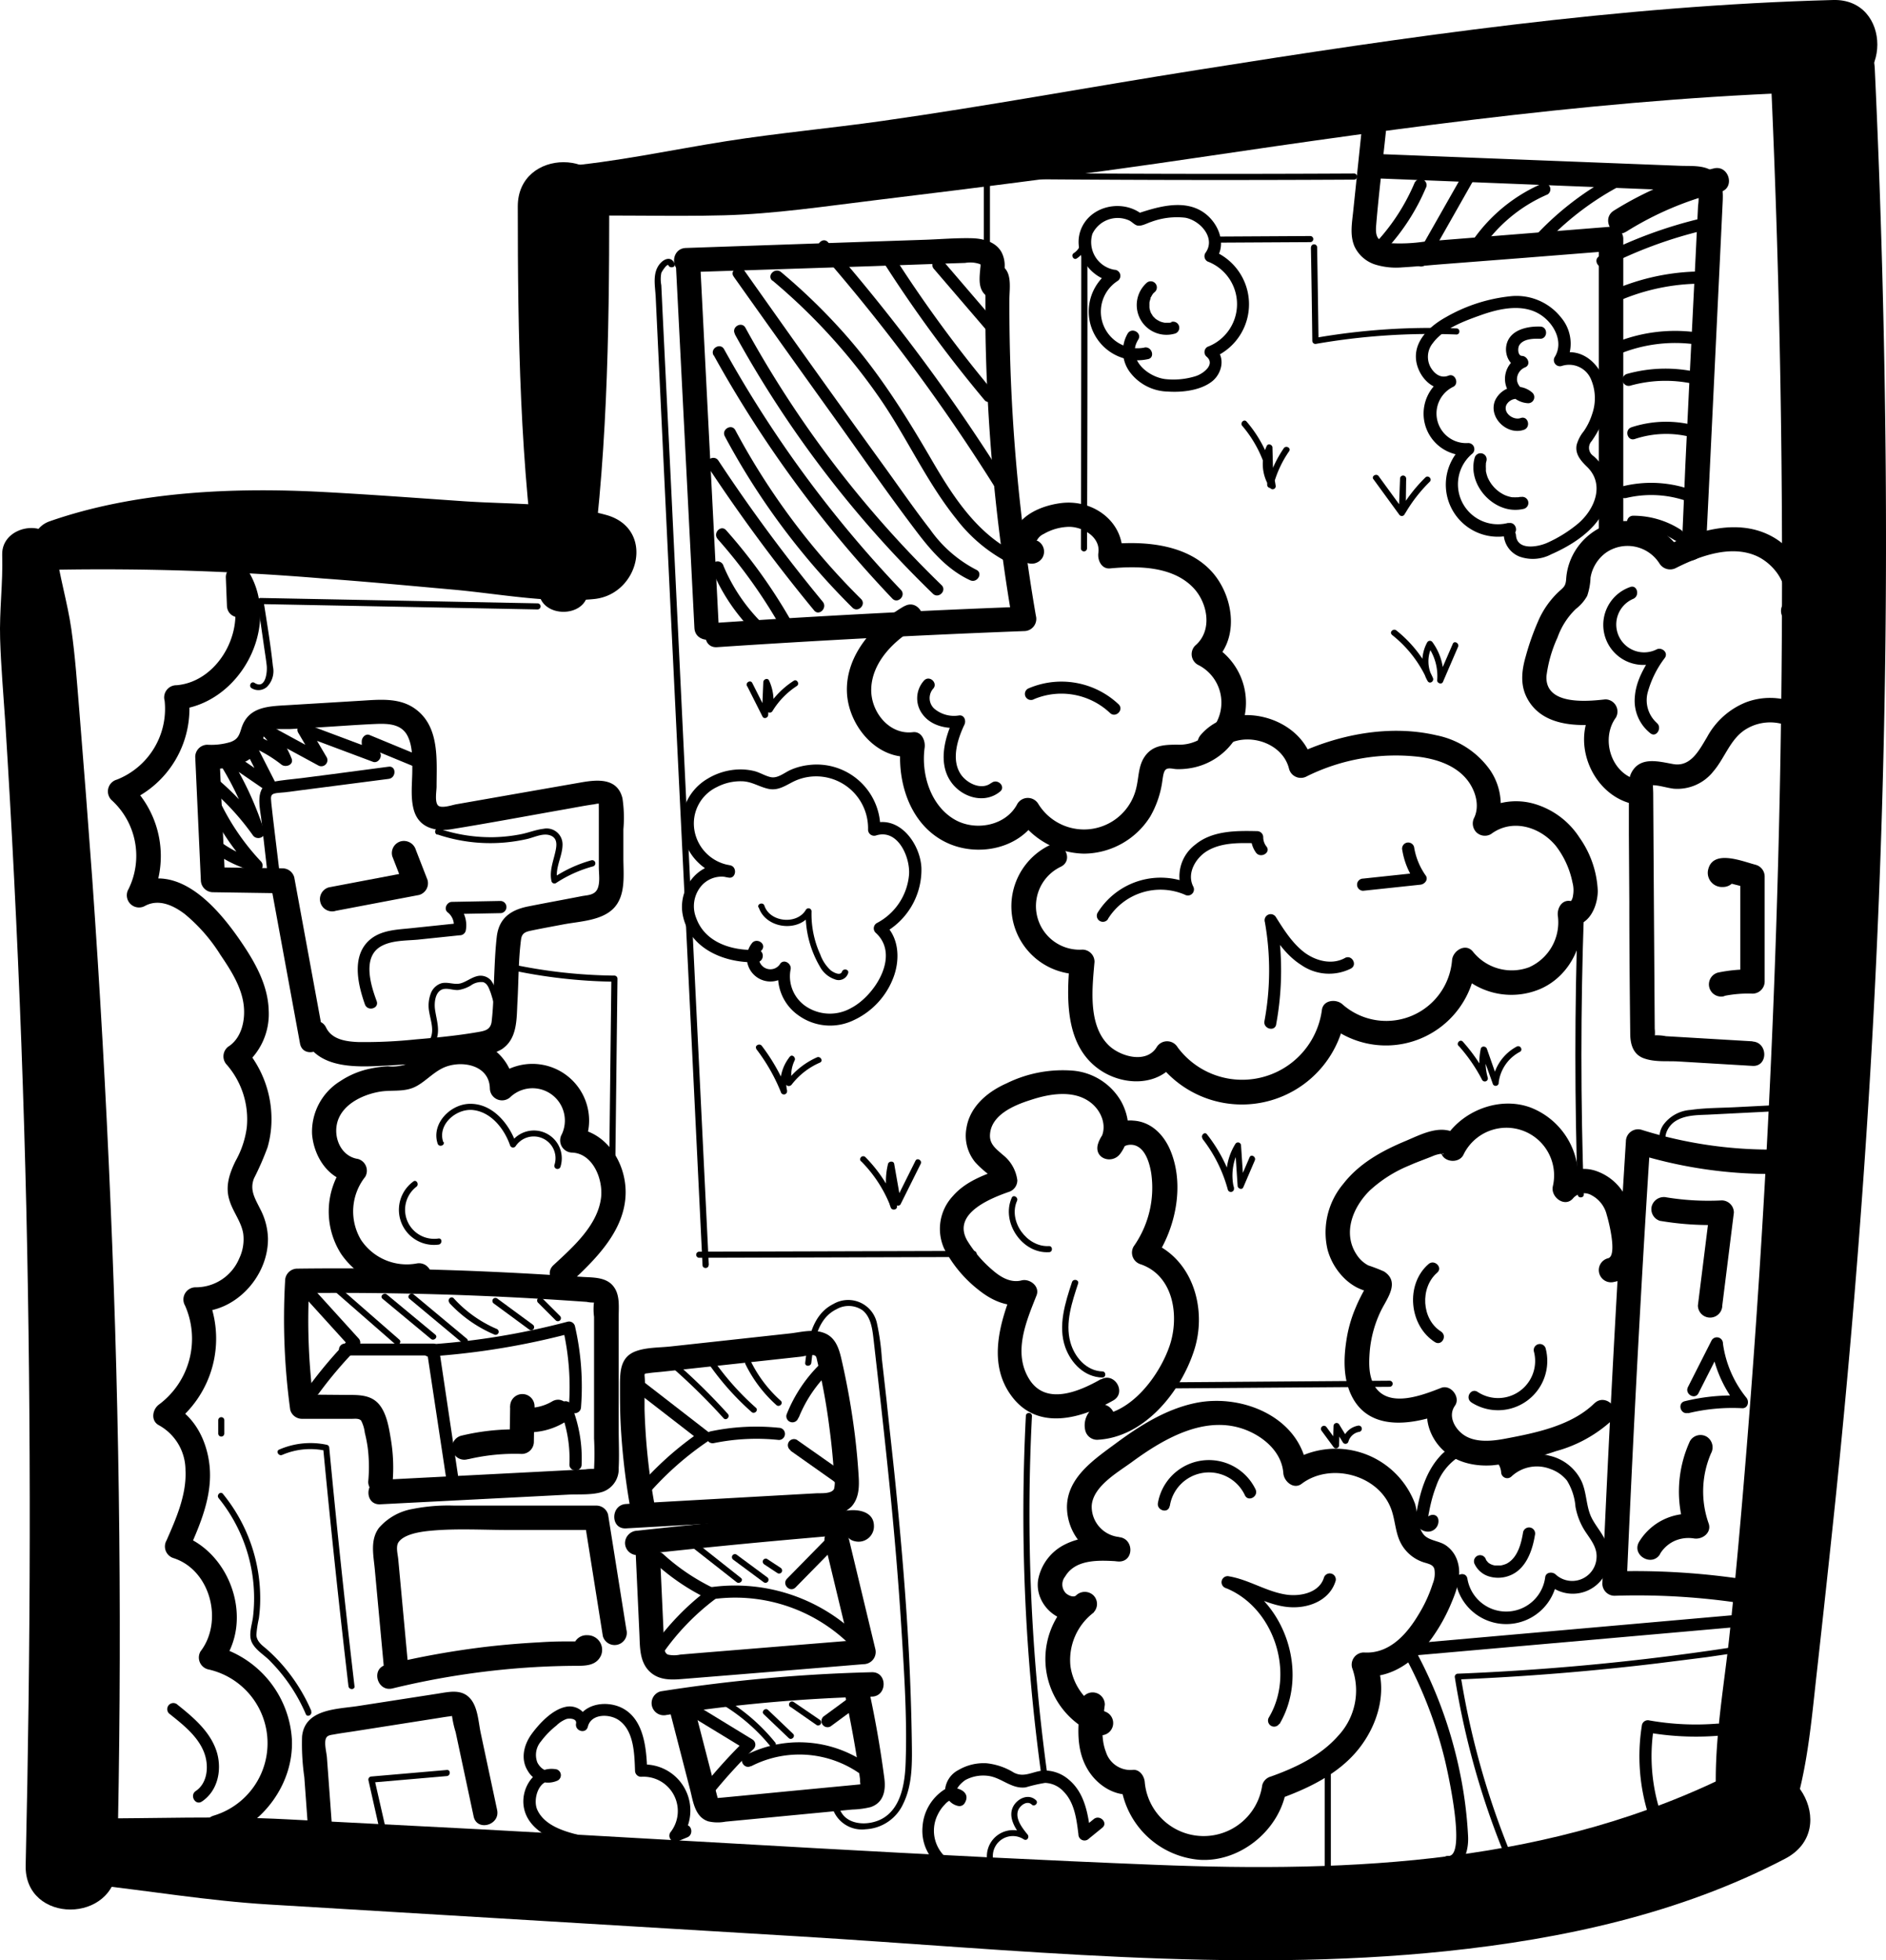 <svg xmlns="http://www.w3.org/2000/svg" viewBox="0 0 309.32 321.49"><g id="Layer_2" data-name="Layer 2"><g id="Layer_7_128" data-name="Layer 7,128"><path d="M9.2,93.44a436.7,436.7,0,0,1,43.85,1.44c7.06.51,14.1,1.18,21.15,1.81C81.69,97.35,90,99,97.46,98.24s10.05-11.63,1.87-13.81c-7.32-2-15.66-1.71-23.19-2.22-7.7-.53-15.39-1.11-23.09-1.52-14.8-.79-30.83-.11-44.92,4.81C4,86.94,4.41,93.57,9.2,93.44Z"/><path d="M96.43,97.34C99.59,76.4,99.92,55,99.92,33.85c0-9.66-15-9.67-15,0,0,21.13.33,42.55,3.49,63.49.6,4,7.42,4,8,0Z"/><path d="M91.82,35.43c9-.24,17.93.12,26.92-.12,8.31-.22,16.66-1.49,24.91-2.49,17.53-2.13,35.08-4.35,52.55-6.94,34.66-5.12,69.39-10,104.46-10.88,9.63-.25,9.67-15.25,0-15-35.08.92-69.84,6-104.45,11.5-17.15,2.71-34.2,5.88-51.4,8.32-8.58,1.22-17.24,2-25.79,3.35-9,1.42-18.11,3.43-27.2,4.17-5.11.42-5.27,8.23,0,8.09Z"/><path d="M.36,91c.14,4.62-.48,9.15-.34,13.77s.55,9.19.85,13.78q.81,12.8,1.45,25.6,1.37,27.09,2,54.22c.81,35.83.71,71.72-.11,107.56-.22,9.65,14.78,9.65,15,0q1.25-54.31-1.08-108.55-1.12-26.62-3-53.23-1-13.8-2.12-27.57c-.37-4.47-.68-9-1.31-13.39s-2-8.85-2.6-13.37C8.4,84.79.2,86,.36,91Z"/><path d="M14.47,309c9.92,1.08,19.62,2.74,29.59,3.34l28.6,1.72,58.18,3.5C166,319.68,202,323.67,237.18,320c19.14-2,38.45-6.19,55.6-15.17,9.38-4.91,1.11-18.92-8.28-14.17-29.74,15-62.4,16.47-95.13,15.17C152.43,304.37,115.5,302,78.57,300L47,298.37c-10.91-.58-21.64-.11-32.55-.14-7.09,0-6.74,10,0,10.78Z"/><path d="M292.31,301.92c3.86-8.32,4.62-18.3,5.63-27.33q1.59-14.23,3.08-28.49,2.89-28,4.82-56.12,3.9-56.7,3.43-113.52Q309,43.86,307.48,11.3c-.51-11-17.62-11-17.11,0a1785.9,1785.9,0,0,1-3.89,226c-.85,10.49-1.76,21-2.89,31.45-1.12,10.3-3.35,21.6-1.45,31.89.84,4.54,8.2,5.58,10.17,1.33Z"/><path d="M117.89,103l-3-58.83c-.13-2.57-4.13-2.58-4,0l3,58.83c.13,2.56,4.13,2.57,4,0Z"/><path d="M117.58,106.14q25.17-1.68,50.38-2.64a2,2,0,0,0,1.93-2.53,299.34,299.34,0,0,1-4.34-51.85c0-1.89.58-4.82-1.62-5.71a2.23,2.23,0,0,0-2.75,1,2.45,2.45,0,0,0,.35,2.82,2,2,0,0,0,1.95.51l.13,0c2.52-.49,1.45-4.35-1.07-3.86l-.12,0,1.94.52-.07-.09.59,1.41,0,.23-.52.88.1-.11-1.41.58h.15l-1-.28.21.14-.71-.72c-.11-.37-.13-.28-.08.28,0,.33,0,.65,0,1,0,.57,0,1.15,0,1.72,0,1.23,0,2.46,0,3.69,0,2.3.07,4.59.14,6.89q.24,7,.79,14c.74,9.42,1.94,18.79,3.54,28.1L168,99.5q-25.2.94-50.38,2.64c-2.56.18-2.58,4.18,0,4Z"/><path d="M112.51,44.65l30.6-1c5.06-.18,10.12-.37,15.18-.53a4.82,4.82,0,0,1,2.47.21c.14.09.09.06,0-.07.13.22,0,.7,0,.94-.17,1.79-.34,3.67,1.53,4.65,2.28,1.19,4.3-2.26,2-3.46.41.22.23.95.3,0,0-.41.11-.81.15-1.22a4.83,4.83,0,0,0-.45-2.75c-.94-1.78-3.06-2.3-4.91-2.35-2.52-.06-5.07.16-7.59.25l-7.72.26-31.59,1.09c-2.57.09-2.58,4.09,0,4Z"/><path d="M53.06,170l-4.8-26.12a2,2,0,0,0-1.93-1.47l-11.42-.17,2,2L36,124.09l-2,2a12.59,12.59,0,0,0,6.46-1.29,5.86,5.86,0,0,0,2.27-2.36c.4-.76.42-2.19,1.22-2.55,1-.48,2.76-.26,3.86-.33l4.68-.28c3.06-.18,6.12-.42,9.19-.55,2-.08,4.19,0,5.18,2,.82,1.66.77,3.7.76,5.51,0,2.13-.33,4.49.24,6.57.81,2.92,3.45,3.6,6.14,3.19,6.19-1,12.36-2.16,18.54-3.25,1.55-.27,3.1-.58,4.66-.81.3,0,.86-.24,1.14-.08-.34-.19-.12-.2-.13,0s0,.73,0,1.09c0,3.08,0,6.17,0,9.25,0,1.08.25,2.58-.23,3.6s-1.63,1-2.51,1.16c-3,.59-5.91,1.11-8.86,1.7s-4.8,2-5.14,5-.37,6.1-.55,9.13a43.58,43.58,0,0,1-.3,4.86c-.23,1.31-1.21,1.44-2.39,1.64-3.31.57-6.68.89-10,1.17a81,81,0,0,1-9.46.44c-2-.08-4.34-.4-5.29-2.38-1.12-2.31-4.57-.29-3.46,2,2.39,5,9,4.46,13.57,4.23,3.34-.18,6.68-.46,10-.85,1.64-.19,3.27-.41,4.91-.65a9.06,9.06,0,0,0,3.76-1.15c2.66-1.73,2.45-5.06,2.61-7.86.19-3.37.15-6.85.59-10.19.16-1.21,1-1.28,2.06-1.51,1.61-.33,3.23-.62,4.85-.93,2.66-.51,6.35-.59,8.33-2.71s1.54-5.5,1.54-8.17V136a21.48,21.48,0,0,0-.15-5.07c-.83-3.43-4.19-3.07-6.9-2.59l-10.07,1.76-10.32,1.81c-.62.11-2.49.77-3,.14s-.21-2.32-.2-3c0-4.37.54-9.81-3.43-12.74-2.68-2-6.12-1.55-9.25-1.37l-11.58.7c-3.27.2-6.64.18-7.77,3.87-.35,1.14-.61,1.77-1.78,2.19a10.93,10.93,0,0,1-3.77.44,2,2,0,0,0-2,2l.92,20.19a2,2,0,0,0,2,2l11.42.17L44.4,145l4.8,26.12c.46,2.53,4.32,1.46,3.86-1.06Z"/><path d="M107.5,247.56A103.59,103.59,0,0,1,106,236.47c-.14-1.79-.24-3.58-.29-5.37,0-.82,0-1.63,0-2.45a16.92,16.92,0,0,0,0-3.1c0-.22.19-.45-.13-.17a1.5,1.5,0,0,1,.63-.15c.82-.14,1.66-.18,2.49-.27l6-.65,11.42-1.24,5.21-.57c.53-.05,1.81-.43,2.31-.19.28.13.3.53.4.93a99.43,99.43,0,0,1,2,11c.24,1.77.43,3.55.58,5.33.07.81.13,1.62.18,2.44a5.07,5.07,0,0,1,0,2.16c-.41.88-2.2.69-3,.74l-5.93.33-25.2,1.42c-2.56.15-2.58,4.15,0,4l25.94-1.46c2.17-.12,4.35-.2,6.52-.37a6.43,6.43,0,0,0,4.53-1.76c1.25-1.4,1.28-3.29,1.16-5.06-.13-2.19-.34-4.38-.6-6.56A123.37,123.37,0,0,0,138,222.89c-.41-1.79-1-3.6-2.87-4.29s-3.82-.1-5.6.09l-12.9,1.41-6.7.73c-1.88.2-4.08.13-5.84.85-2.27.95-2.39,3.12-2.41,5.26,0,2.36,0,4.73.14,7.09a111.81,111.81,0,0,0,1.8,14.59c.47,2.53,4.33,1.46,3.85-1.06Z"/><path d="M104.19,253.22l.68,14.8c.09,2,0,4.39,1.56,6s3.66,1.49,5.63,1.33q14.79-1.19,29.56-2.42a2,2,0,0,0,1.93-2.53L139.13,252c-.6-2.5-4.46-1.44-3.85,1.06l4.42,18.37,1.92-2.53L115,271.07l-3.45.29a4.65,4.65,0,0,1-2,0c-.57-.25-.57-.89-.61-1.46-.09-1.1-.11-2.22-.16-3.32l-.61-13.32c-.12-2.57-4.12-2.58-4,0Z"/><path d="M104.51,255q9.08-1,18.17-1.87,4.42-.42,8.85-.81l4.67-.41,2.22-.19c.46,0,1.57-.25,1.8-.08l-.72-.72.1.2-.27-1,.07-.38.72-.72-.18.09,1.54-.2-.2,0c-2.51-.48-3.59,3.37-1.06,3.86a2.52,2.52,0,0,0,3.11-2.61c-.07-2.1-2.23-2.6-3.93-2.47-3.85.29-7.71.66-11.56,1q-11.67,1.07-23.33,2.35a2.06,2.06,0,0,0-2,2,2,2,0,0,0,2,2Z"/><path d="M109.7,280l3.47,13.45c.5,1.93.76,4.54,3,5.26a6.82,6.82,0,0,0,2.81.05l3.46-.33,13.88-1.33,3.47-.33a14.34,14.34,0,0,0,3-.4c2.14-.72,2.51-2.74,2.25-4.72q-1-7.65-2.69-15.22c-.54-2.51-4.4-1.45-3.85,1.07,1,4.71,1.9,9.47,2.55,14.26a6.28,6.28,0,0,0,.12,1.24c.33-.33.37-.46.11-.38l-1,.1-3.46.33-7.44.71-7.43.72-3.47.33-.82.07c-.49,0-.45.05.12.28,0,0-.44-1.67-.47-1.81l-3.72-14.42c-.64-2.49-4.5-1.43-3.86,1.07Z"/><path d="M109.4,281.25a258.89,258.89,0,0,1,33.59-3c2.57-.06,2.58-4.06,0-4a264.62,264.62,0,0,0-34.65,3.14,2,2,0,0,0-1.4,2.46,2,2,0,0,0,2.46,1.39Z"/><path d="M64.39,243.08a28.14,28.14,0,0,0-.28-7c-.31-1.88-.67-4.23-1.92-5.74-1.39-1.67-3.5-1.56-5.48-1.57l-7.18-.06,1.93,1.47a103.91,103.91,0,0,1-.7-20.1l-2,2q22.52-.27,45,1.26l2.47.17a4.83,4.83,0,0,0,1.31.1c.21-.06,0-.33-.11-.13a9.45,9.45,0,0,0,0,2.49v19.93a49.06,49.06,0,0,1,0,5c0,.28.24,0-.07,0s-.89,0-1.33.08l-2.48.12-5.94.31-25.25,1.3c-2.57.13-2.58,4.14,0,4l24.75-1.27,6-.31c1.85-.1,4.08.11,5.85-.51a3.94,3.94,0,0,0,2.51-3.88c.11-2.1,0-4.23,0-6.33V215.93c0-1.86.28-4-1.27-5.4-1.31-1.15-3.32-1-4.94-1.13L88.81,209q-6.16-.36-12.35-.6-13.84-.51-27.7-.34a2,2,0,0,0-2,2,110.06,110.06,0,0,0,.84,21.16,2,2,0,0,0,1.93,1.47l5.5,0,2.64,0c.56,0,1.17-.1,1.55.28a5.71,5.71,0,0,1,.61,2,23,23,0,0,1,.48,2.45,25.5,25.5,0,0,1,.08,5.59,2,2,0,0,0,2,2,2,2,0,0,0,2-2Z"/><path d="M285.1,258.87a120,120,0,0,0-20.31-1.16l2,2q1.21-28.2,2.87-56.37.48-8.07,1-16.14l-2.54,1.93a74.15,74.15,0,0,0,23.66,3.39c2.57-.05,2.58-4.05,0-4a70.57,70.57,0,0,1-22.59-3.24,2,2,0,0,0-2.53,1.92q-1.78,28.17-3.13,56.36-.39,8.07-.73,16.15a2,2,0,0,0,2,2,114.59,114.59,0,0,1,19.24,1,2.07,2.07,0,0,0,2.46-1.39,2,2,0,0,0-1.39-2.46Z"/><path d="M287.44,170.78l-9.8-.58-4.41-.26a8,8,0,0,0-2.07-.13c-.13.12.11.32.23.21a5.74,5.74,0,0,0,0-1.31l-.13-19.4-.12-19.16c0-.45-.06-1.3-.05-1.56,0,.36-.73.13.26.2s2.1.43,3.15.56a7.52,7.52,0,0,0,6.52-2.86c1.87-2.18,2.77-5.32,5.3-6.88a7.61,7.61,0,0,1,7-.52,2,2,0,0,0,2.46-1.39,2.05,2.05,0,0,0-1.4-2.47,11.2,11.2,0,0,0-8-.06,12.58,12.58,0,0,0-6.42,5.74c-1.27,2.1-2.66,4.92-5.55,4.4-2.32-.41-5.3-1.28-6.76,1.26-.74,1.29-.51,2.92-.5,4.33l0,6,.07,10.94c0,7.22.07,14.43.15,21.64,0,1.73.45,3.46,2.27,4.1s3.77.4,5.54.5l12.25.73c2.57.15,2.56-3.85,0-4Z"/><path d="M268.24,127.81c-4.12-1.23-5.68-6.75-3.23-10.11a2,2,0,0,0-1.73-3c-3,.34-9.87,1-9.65-3.8a21.71,21.71,0,0,1,1.82-6.36,12.1,12.1,0,0,1,3-4.67,6.94,6.94,0,0,0,1.86-2.14,10.46,10.46,0,0,0,.55-3,6.38,6.38,0,0,1,2.55-4.1,6.2,6.2,0,0,1,8.76,1.79,2.06,2.06,0,0,0,2.74.71c3.85-1.94,9-3.84,13.23-1.92,2.76,1.25,5.59,4.83,4.21,8a2.07,2.07,0,0,0,.72,2.74,2,2,0,0,0,2.73-.72c2.19-5-.45-10.54-5-13.15-5.63-3.2-12.51-1.09-17.87,1.61l2.74.72A10.45,10.45,0,0,0,266,85.48a10.33,10.33,0,0,0-8.58,6.78,10,10,0,0,0-.56,2.77c-.09,1.09-.39,1.28-1.2,2a14.49,14.49,0,0,0-3.41,4.89,41.86,41.86,0,0,0-2,5.67c-.65,2.23-.95,4.54.1,6.7,2.38,4.85,8.32,4.93,12.93,4.4l-1.72-3c-4,5.51-.78,14.08,5.62,16,2.47.74,3.53-3.12,1.06-3.85Z"/><path d="M148.33,99.4c-5,2.88-9.72,8.08-9.42,14.22.26,5.46,5,11.14,10.82,10.44l-1.93-2.53c-.86,6.22,1.23,13.56,7.24,16.56,5.19,2.6,12.47,1.17,15.27-4.23h-3.46A13.3,13.3,0,0,0,177.77,140a12.93,12.93,0,0,0,10.9-6.12,16.11,16.11,0,0,0,2-6.08c.09-.5.17-1.4.62-1.66s1.25,0,1.68,0a10.79,10.79,0,0,0,1.61-.07,10.89,10.89,0,0,0,3.91-20.49l.4,3.14c4.35-3.67,3.53-10.42.26-14.49-4-4.93-11.2-5.54-17-5L184,91.76c.84-5.78-4.39-9.92-9.91-9.26-2.47.3-5.33,1.3-6.94,3.3s-1.47,5.32,1.07,6.4a2.08,2.08,0,0,0,2.74-.72,2,2,0,0,0-.72-2.74c-.25-.1-.25.09-.15-.17a2.34,2.34,0,0,1,1.09-1,8.65,8.65,0,0,1,4.17-1.17c2.22,0,5.17,1.67,4.79,4.29-.16,1.15.5,2.67,1.93,2.53,4.51-.42,10.16-.39,13.57,3.1,2.45,2.5,3.29,7.1.39,9.55a2,2,0,0,0,.4,3.14,6.91,6.91,0,0,1-3.29,13.12c-2.15,0-4.13.06-5.43,2-1,1.48-.93,3.28-1.33,5a8.8,8.8,0,0,1-16.08,2.73,2,2,0,0,0-3.46,0c-1.82,3.52-6.69,4.47-10.07,2.66-4.1-2.22-5.73-7.51-5.12-11.91.15-1.12-.49-2.7-1.93-2.53-3.93.47-6.95-3.4-6.83-7.12.14-4.46,3.84-8,7.45-10.09,2.23-1.28.22-4.74-2-3.45Z"/><path d="M172,138.69a11.14,11.14,0,0,0,5.44,21.08l-2-2c-.51,5.93-.76,13.39,4.53,17.39,3.93,3,10.26,3.22,13.1-1.35h-3.45a17.15,17.15,0,0,0,31-7.14l-3.35.88a14.84,14.84,0,0,0,24.85-10.05l-3.42,1.42a12.07,12.07,0,0,0,14.08,3.2c4.87-2.22,7.36-7.74,6.56-12.87l-1.93,2.53c3.12.32,4.6-3,4.64-5.64a16.33,16.33,0,0,0-3-8.77,13.23,13.23,0,0,0-7.53-5.57,10.73,10.73,0,0,0-9,1.53l2.74,2.74a10.07,10.07,0,0,0-.87-9.77,14.18,14.18,0,0,0-8.8-5.71c-7.72-1.8-16.22-.13-23.25,3.26l2.94,1.19c-1.84-7.68-13.16-10.55-18.35-4.51-1.67,1.94,1.15,4.78,2.83,2.82,3.24-3.77,10.49-2.14,11.66,2.76a2,2,0,0,0,2.94,1.19,32.92,32.92,0,0,1,18.6-3.15c2.71.39,5.54,1.33,7.4,3.43,1.49,1.67,2.42,4.33,1.45,6.47a2.07,2.07,0,0,0,.31,2.43,2,2,0,0,0,2.42.31c3.49-2.62,8.12-1.18,10.68,2a14.5,14.5,0,0,1,2.68,5.94,4.91,4.91,0,0,1,.08,2.19,1.9,1.9,0,0,1-.38.94c.11-.11.21-.07-.16-.11-1.43-.14-2.11,1.39-1.93,2.53a8.06,8.06,0,0,1-4.72,8.35,8.15,8.15,0,0,1-9.23-2.57c-1.2-1.47-3.29-.13-3.41,1.41a10.83,10.83,0,0,1-18,7.22c-1-.88-3.08-.72-3.34.89a13.19,13.19,0,0,1-23.67,6.18,2,2,0,0,0-3.45,0c-1.71,2.75-6,1.51-7.89-.36-3.39-3.35-2.66-9.38-2.29-13.66a2,2,0,0,0-2-2A7.15,7.15,0,0,1,174,142.14c2.29-1.17.27-4.62-2-3.45Z"/><path d="M266.23,87.74l0-48.56a2,2,0,0,0-2-2l-30.52,2.43a27.18,27.18,0,0,1-6,.25c-1.85-.27-2.17-1.15-2-3,.42-5.1,1.06-10.19,1.59-15.27a2,2,0,0,0-2-2,2,2,0,0,0-2,2l-1.37,13.12c-.2,1.92-.57,3.92.24,5.75a5.64,5.64,0,0,0,3.42,2.94,11.66,11.66,0,0,0,4.4.45c2.15-.12,4.29-.34,6.44-.51l12.9-1,14.89-1.18-2-2,0,48.56c0,2.57,4,2.58,4,0Z"/><path d="M225,29.22,269.58,31l5.45.21,2.47.1a3.35,3.35,0,0,1,1,.06s-.26-.76,0,.17a6.68,6.68,0,0,1,0,2.14l-.12,2.49-.29,6L277,64.06l-.6,12.47L276.13,83,276,86l-.07,1.5-.05,1c-.07.28.11.14.54-.43h1.07l-.17,0,1.2.92-.08-.11.27,1-.66,1.1h-2l.07,0-.92-1.2,0,.15c.59,2.51,4.45,1.45,3.86-1.06a2.16,2.16,0,0,0-4-.43,2.3,2.3,0,0,0,2.41,3.49c2.12-.45,2.36-2.63,2.44-4.43l.33-6.73,1.31-27.18.65-13.47.32-6.73c.09-1.71.12-3.64-1.2-4.94-1.47-1.46-3.89-1.18-5.8-1.26l-6.68-.26-13.36-.52L225,25.22c-2.58-.1-2.57,3.9,0,4Z"/><path d="M266.71,38a52.41,52.41,0,0,1,15.43-6.52c2.5-.61,1.44-4.47-1.06-3.86a56.31,56.31,0,0,0-16.39,6.92c-2.18,1.37-.17,4.83,2,3.46Z"/><path d="M36.1,301.63c6.93-2.15,12.12-9.05,11.77-16.4a16.88,16.88,0,0,0-12.72-15.31l1.19,2.94c5.43-7.07,1.49-18.4-6.76-21.15l1.19,2.93c2-4.44,4.11-9.25,3.6-14.24-.42-4.09-2.42-8.17-6.24-10.07v3.45a17.53,17.53,0,0,0,5.67-21.67l-1.73,3c6.39.3,11.94-5.69,11.88-12a11,11,0,0,0-1.29-4.86c-.84-1.7-1.75-3.09-1-5a46.44,46.44,0,0,0,2.23-5.11,16.76,16.76,0,0,0,.62-5.32,17.71,17.71,0,0,0-4.45-11.06L39.7,175a10.8,10.8,0,0,0,4.37-9.24c-.1-4.12-2.17-7.82-4.42-11.14-3.73-5.51-10.33-13.43-17.81-9.5l2.74,2.74a16.38,16.38,0,0,0-3.43-19.45l-.88,3.34A16.57,16.57,0,0,0,30.9,113.86L29,116.39c10.34-.85,17.21-13.63,11.77-22.65-1-1.64-3.81-1-3.73,1l.18,4.61c.1,2.56,4.1,2.57,4,0L41,94.75l-3.72,1c3.77,6.26-.9,16-8.32,16.63A2,2,0,0,0,27,114.92a12.49,12.49,0,0,1-7.83,12.94,2,2,0,0,0-.89,3.34,12.34,12.34,0,0,1,2.8,14.61,2,2,0,0,0,2.74,2.74c2.25-1.18,4.64-.05,6.5,1.37a27.68,27.68,0,0,1,5.84,6.69c1.7,2.51,3.52,5.32,3.83,8.42.23,2.31-.35,5.06-2.35,6.49a2,2,0,0,0-.41,3.14,13.64,13.64,0,0,1,3.24,10.28,15.21,15.21,0,0,1-1.84,5.47c-1,2.05-1.72,4.15-1,6.43.56,1.89,1.94,3.5,2.26,5.47a7.31,7.31,0,0,1-.66,4.09,7.7,7.7,0,0,1-7.16,4.72,2,2,0,0,0-1.72,3,13.46,13.46,0,0,1-4.24,16.2c-1.13.79-1.45,2.73,0,3.45a8.43,8.43,0,0,1,4.31,7.32c.21,4-1.51,7.91-3.1,11.53a2,2,0,0,0,1.19,2.93c6.05,2,8.14,10.39,4.38,15.28a2,2,0,0,0,1.2,2.94,12.4,12.4,0,0,1,.95,24c-2.46.76-1.41,4.62,1.06,3.85Z"/><path d="M68.3,207.22a9,9,0,0,1-9.1-3.89A9.12,9.12,0,0,1,59.9,193a2,2,0,0,0-1.2-2.93c-2.61-.39-3.94-3.18-3.46-5.64.61-3.18,4.1-4.88,7-5.38,1.82-.32,3.71.05,5.47-.64s3.16-2.44,5-3.29c2.86-1.31,7.52-.54,7.63,3.35a2,2,0,0,0,3.41,1.41,5.3,5.3,0,0,1,8.39,6.15,2,2,0,0,0,1.72,3c3.43.17,5.07,4.43,4.72,7.38-.55,4.57-4.64,8.14-7.8,11.07-1.89,1.76,1,4.58,2.83,2.83,4.15-3.85,8.92-8.56,9-14.64.07-5.1-3.33-10.37-8.75-10.64l1.73,3a9.3,9.3,0,0,0-14.67-11l3.42,1.42a8.4,8.4,0,0,0-7.17-7.89,10.83,10.83,0,0,0-6.12.92,12.1,12.1,0,0,0-2.37,1.42,13.26,13.26,0,0,1-2.3,1.72,7.45,7.45,0,0,1-2.75.26,17.71,17.71,0,0,0-2.81.36,13.91,13.91,0,0,0-5,2.06A9.75,9.75,0,0,0,51.18,186c.29,3.63,2.62,7.38,6.46,7.94L56.45,191a12.93,12.93,0,0,0-.51,14.64,13.12,13.12,0,0,0,13.43,5.44c2.52-.5,1.45-4.35-1.07-3.86Z"/><path d="M181.16,280.64a9.57,9.57,0,0,1-5.59-7.33,9.75,9.75,0,0,1,3.82-8.86l-2.83-2.83c-.47.44-1.3.06-1.73-.31a2.06,2.06,0,0,1-.14-2.75c1.76-3,5.88-2.66,8.83-2.49v-4a5,5,0,0,1-4.47-5.12c.21-3.18,4.23-5.45,6.52-7.12,5.44-4,12.58-8.16,19.4-5.05,2.77,1.27,5.28,3.65,5.51,6.84.1,1.34,1.69,2.72,3,1.73,4.62-3.5,12.36-1.59,14.59,3.89.69,1.69.72,3.57,1.41,5.27a6.48,6.48,0,0,0,4.38,3.82c.61.2,1.19.33,1.39,1a4.4,4.4,0,0,1-.27,2.4,22.69,22.69,0,0,1-2.29,5c-1.94,3.28-4.84,6.56-9,6.28a2,2,0,0,0-1.93,2.53,10.87,10.87,0,0,1-2.28,11.13c-2.91,3.31-7,5.24-11.06,6.69a2,2,0,0,0-1.4,1.4,9.7,9.7,0,0,1-19.27-.49c-.08-1-.85-2.14-2-2a4.22,4.22,0,0,1-4.37-2.95c-.95-2.42-.49-5.25-.18-7.76a2,2,0,0,0-2-2,2,2,0,0,0-2,2c-.43,3.45-.74,7.13,1,10.3,1.44,2.69,4.44,4.81,7.58,4.41l-2-2A14.19,14.19,0,0,0,196.59,305c6.68.52,13.17-4.75,14.33-11.27l-1.4,1.4c4.93-1.76,10-4.13,13.32-8.31,3.18-4,4.8-9.54,2.82-14.43l-1.93,2.53c4.72.32,8.5-2.69,11.14-6.31a29,29,0,0,0,3.22-5.85c.85-2,1.63-4.34,1-6.53a4.92,4.92,0,0,0-1.89-2.74c-1-.72-2.37-.76-3.34-1.47-1.43-1.06-1.3-3.89-1.8-5.44a13.9,13.9,0,0,0-20.62-6.71l3,1.73c-.64-8.92-10.46-13.13-18.34-11.51-4.86,1-9.18,3.73-13.11,6.64-3.48,2.58-7.92,5.52-8,10.36a9,9,0,0,0,8.47,9c2.59.08,2.56-3.85,0-4-3-.17-6.06-.18-8.79,1.2a8.14,8.14,0,0,0-4.41,5.81c-.72,4.84,5.17,8.93,9.07,5.37a2,2,0,0,0,0-2.83,2.05,2.05,0,0,0-2.83,0,13.31,13.31,0,0,0,3.54,22.88,2,2,0,0,0,2.46-1.4,2,2,0,0,0-1.4-2.46Z"/><path d="M261.48,230.16c-3.76,3.67-9.63,4.85-14.63,5.79-2.25.43-5.17.72-7.08-.84-1.35-1.1-2.24-3-1.16-4.55,1-1.37-.65-3.57-2.26-2.94-3,1.17-8.31,3.27-10.7,0-1.21-1.67-1.16-4-1-6a19,19,0,0,1,1.88-6.74c1-2,3.11-4.63.47-6.35a27.44,27.44,0,0,0-2.59-1,5.06,5.06,0,0,1-1.84-1.66c-2.44-3.55-.73-7.83,2.06-10.6a21.51,21.51,0,0,1,6.49-4.12c1.24-.56,2.52-1,3.8-1.52a5.09,5.09,0,0,1,1.33-.39.91.91,0,0,0,.33,0c.51-.18-.12.39-.24-.29.31,1.68,2.9,1.94,3.66.47a7.82,7.82,0,0,1,14.68,5.13c-.4,1.8,2,3.58,3.34,1.95a2.39,2.39,0,0,1,3-.48,4.91,4.91,0,0,1,2.5,3.23c.33,1.05,1.8,6.83.17,7.12a2,2,0,0,0-1.4,2.46,2,2,0,0,0,2.46,1.4c5.27-.95,3.65-9.43,2.37-12.78a8.57,8.57,0,0,0-5.16-5.34,6.21,6.21,0,0,0-6.75,1.56l3.35,1.95a12.23,12.23,0,0,0-7.58-14c-5.36-1.95-11.84.81-14.42,5.81l3.66.48c-.34-1.86-2.22-2.69-4-2.62-1.95.08-3.9,1.08-5.66,1.82-3.89,1.62-7.63,3.67-10.26,7.06a12.36,12.36,0,0,0-2.56,10.81,10.43,10.43,0,0,0,2.74,4.66,8.9,8.9,0,0,0,2,1.48,10.19,10.19,0,0,0,1.41.58c.24.08.67.09.84.27l-.52-.88c-.14-.34-.36.32-.49.54-.21.37-.41.75-.6,1.13-.37.72-.69,1.47-1,2.23a21.89,21.89,0,0,0-1.28,4.71c-.49,3.11-.57,6.47.9,9.35,3.08,6,10.52,4.51,15.6,2.52l-2.25-2.94c-1.76,2.51-1.13,5.83.64,8.15,2.13,2.79,5.55,3.77,9,3.54A46.45,46.45,0,0,0,255.17,238a22.19,22.19,0,0,0,9.14-5c1.85-1.8-1-4.63-2.83-2.83Z"/><path d="M180.54,226.2c-3.51,2-9,4.38-11.73,0s-.48-9.52,1.19-13.75c.59-1.49-1.11-2.8-2.46-2.46-1.76.45-3.4-.51-4.71-1.65a20.13,20.13,0,0,1-4.17-4.84c-2.57-4.38,3.58-6.89,6.72-8a2,2,0,0,0,1.47-1.93,6.31,6.31,0,0,0-2.4-4.19c-1-.89-2.11-1.66-2.09-3.14.07-3.38,4-5,6.67-5.84,3-1,7-1.72,9.78.37,2,1.49,3,4.37,1.38,6.45l3.65,1.54c.25-1,1.57-1.2,2.43-.87,1.65.63,2.27,2.92,2.53,4.46a16.7,16.7,0,0,1-2.87,12.07,2,2,0,0,0,1.19,2.94c5.44,1.91,6.33,8.63,4.69,13.4s-6.26,11.11-11.93,11.37l1.93,1.47a2,2,0,0,0,0,.43c2.29-1.18.27-4.63-2-3.46a3.61,3.61,0,0,0-1.8,4.09,2,2,0,0,0,1.93,1.47c7.72-.36,13.72-7.84,15.92-14.71s-.3-15.35-7.62-17.91l1.2,2.93c3.36-4.91,4.86-12,2.56-17.65-1.05-2.6-3.13-4.8-6.07-5a5.54,5.54,0,0,0-5.88,3.92c-.59,2.34,2.34,3.26,3.65,1.54,1.9-2.49,1.64-5.9.22-8.54a10.12,10.12,0,0,0-7.85-5.11,20.83,20.83,0,0,0-11,2.08c-3.11,1.38-6,3.79-6.56,7.31a6.87,6.87,0,0,0,1.45,5.64,15.7,15.7,0,0,0,1.68,1.58c.35.31,1.17.85,1.23,1.37l1.47-1.93c-2.9,1-6,2.11-8.08,4.53a7.87,7.87,0,0,0-1.4,8.62,20.79,20.79,0,0,0,5.61,6.73c2.36,1.9,5.11,3.07,8.16,2.3l-2.46-2.46c-2.24,5.65-4.26,12.4-.15,17.74,4.29,5.59,11.35,3.52,16.56.57,2.24-1.26.23-4.72-2-3.45Z"/><path d="M272.25,254.86a5.38,5.38,0,0,1,2.52-2.2,5.67,5.67,0,0,1,3-.36c1.39.26,3-.91,2.46-2.46a15.75,15.75,0,0,1,.39-11.48,2.06,2.06,0,0,0-.71-2.74,2,2,0,0,0-2.74.72,19.82,19.82,0,0,0-.79,14.56l2.46-2.46a9.57,9.57,0,0,0-10,4.4c-1.33,2.22,2.13,4.23,3.45,2Z"/><path d="M272.37,200.24a48.74,48.74,0,0,0,10,.63l-2-2-1.9,15.22a2,2,0,0,0,2,2,2,2,0,0,0,2-2l1.9-15.22a2,2,0,0,0-2-2,42.68,42.68,0,0,1-9-.49,2.07,2.07,0,0,0-2.46,1.4,2,2,0,0,0,1.4,2.46Z"/><path d="M282.81,163.33a19.8,19.8,0,0,1,4.61-.37,2,2,0,0,0,2-2v-17.2a2,2,0,0,0-1.47-1.93c-2.21-.57-7.2-2.68-7.84,1a2.33,2.33,0,0,0,2.44,2.64,2.19,2.19,0,0,0,1.92-3.31,2.06,2.06,0,0,0-2.74-.72,2,2,0,0,0-.71,2.74l.06.1-.27-1v.08l.58-1.41,2.13,0,.51.88.05.31-.28,1c-1.05.38-1.3.55-.73.52-.23,0-.15,0,.25.09s.71.19,1.07.28l2.5.64-1.47-1.92V161l2-2a24.53,24.53,0,0,0-5.67.51,2,2,0,0,0-1.4,2.46,2,2,0,0,0,2.46,1.4Z"/><path d="M55,149.39l13.72-2.61a2,2,0,0,0,1.4-2.46l-1.92-4.94a2.05,2.05,0,0,0-2.46-1.4,2,2,0,0,0-1.4,2.46l1.92,4.94,1.4-2.46-13.73,2.61A2,2,0,0,0,52.55,148a2,2,0,0,0,2.46,1.4Z"/><path d="M76.77,239.32a33.32,33.32,0,0,1,8.79-.87,2,2,0,0,0,2-2l.09-5.81h-4l.1,2.22a2.07,2.07,0,0,0,2,2,11.36,11.36,0,0,0,6.78-1.56c2.22-1.3.21-4.76-2-3.45a7.64,7.64,0,0,1-4.76,1l2,2-.1-2.22a2,2,0,0,0-4,0l-.09,5.81,2-2a37.12,37.12,0,0,0-9.85,1,2,2,0,1,0,1.06,3.85Z"/><path d="M54.41,299l-.52-7.09-.27-3.66c-.06-.84-.48-2.33-.17-3.12.22-.57.8-.58,1.4-.69,1.08-.2,2.17-.34,3.26-.51l6.81-1.07,6.81-1.07c.65-.1,1.3-.22,2-.3l.49-.08q.43,0-.12-.24a16.63,16.63,0,0,0,.63,2.91l2.95,13.82c.53,2.51,4.39,1.45,3.85-1.07l-2.69-12.62c-.37-1.74-.46-4.11-1.63-5.54-1.43-1.76-3.58-1.19-5.52-.89l-12.89,2c-3.43.54-8.79.43-9.26,5a38.44,38.44,0,0,0,.37,6.68l.55,7.57c.19,2.55,4.19,2.57,4,0Z"/><path d="M64.41,276.9a131.17,131.17,0,0,1,24-3.53c2-.1,4-.16,6-.17,1.62,0,3.4,0,4.17-1.72a2.4,2.4,0,0,0-2.24-3.3,2.17,2.17,0,0,0-2,3.3c1.37,2.17,4.84.17,3.45-2l-.08-.13.2,1.55v-.1l-.92,1.2-1.62-.16-.51-.88,0,.14V270l0,.17.52-.88c0-.07.31,0,.16-.09a3,3,0,0,0-.85,0l-1.93,0q-2.18,0-4.35.15-4.21.22-8.42.7a138.86,138.86,0,0,0-16.69,3c-2.5.61-1.44,4.47,1.06,3.86Z"/><path d="M66.9,272.82,65.63,259.1l-.32-3.43c-.08-.81-.44-2.06.07-2.77.93-1.3,3.53-1.68,5-1.83,4.37-.44,8.89-.14,13.29-.15H97.8l-1.93-1.47,3,18.87a2,2,0,0,0,2.46,1.4,2,2,0,0,0,1.4-2.46l-3-18.87a2,2,0,0,0-1.93-1.47H74.43a29.76,29.76,0,0,0-6.73.55,9.44,9.44,0,0,0-5.56,3.12c-1.47,2-.88,4.5-.67,6.79l1.43,15.43a2.05,2.05,0,0,0,2,2,2,2,0,0,0,2-2Z"/><path d="M232.06,29.85a33.56,33.56,0,0,1-6,9.5c-.87.95.54,2.37,1.41,1.41a34.91,34.91,0,0,0,6.36-9.9,1,1,0,0,0-.36-1.37,1,1,0,0,0-1.37.36Z"/><path d="M233.9,43.25l7.86-13.86a1,1,0,0,0-1.72-1l-7.87,13.86a1,1,0,0,0,1.73,1Z"/><path d="M242.26,42a24.91,24.91,0,0,1,11.55-10.11,1,1,0,0,0-1-1.73A26.74,26.74,0,0,0,240.53,41a1,1,0,0,0,1.73,1Z"/><path d="M252.7,40.64a47.29,47.29,0,0,1,12.49-9.88c1.13-.61.12-2.34-1-1.72a48.94,48.94,0,0,0-12.89,10.18c-.86,1,.55,2.38,1.41,1.42Z"/><path d="M263.34,43.72a71.66,71.66,0,0,1,16.34-6c1.25-.3.72-2.23-.53-1.93A73.25,73.25,0,0,0,262.33,42c-1.14.59-.13,2.31,1,1.72Z"/><path d="M264.84,49.64A34.29,34.29,0,0,1,278,46.54c1.29,0,1.29-2,0-2a36.85,36.85,0,0,0-14.18,3.37c-1.17.54-.15,2.27,1,1.73Z"/><path d="M265.45,58.11a24.18,24.18,0,0,1,12.61-1.63,1,1,0,0,0,1-1,1,1,0,0,0-1-1,26.06,26.06,0,0,0-13.62,1.91,1,1,0,0,0-.35,1.36,1,1,0,0,0,1.36.36Z"/><path d="M267.38,63.25a21.37,21.37,0,0,1,11.14-.11,1,1,0,0,0,.53-1.93,23.48,23.48,0,0,0-12.2.11,1,1,0,0,0,.53,1.93Z"/><path d="M268.12,72a16.31,16.31,0,0,1,9.68-.19,1,1,0,0,0,.53-1.92,18.21,18.21,0,0,0-10.74.18c-1.22.4-.7,2.33.53,1.93Z"/><path d="M266.72,81.67a17.69,17.69,0,0,1,10.5.72,1,1,0,0,0,.53-1.93,19.59,19.59,0,0,0-11.56-.72c-1.25.3-.72,2.23.53,1.93Z"/><path d="M267.85,86.58a12.48,12.48,0,0,1,6.77,2,1,1,0,0,0,1.37-.35,1,1,0,0,0-.36-1.37,14.39,14.39,0,0,0-7.78-2.28,1,1,0,0,0,0,2Z"/><path d="M276.85,231.78a30.79,30.79,0,0,1,8.87-.83c.95.05,1.21-1.09.71-1.71a18,18,0,0,1-3.85-8.88,1,1,0,0,0-.73-1,1,1,0,0,0-1.13.46l-3.88,7.66c-.58,1.15,1.15,2.16,1.73,1l3.88-7.66-1.87-.51a20.55,20.55,0,0,0,4.43,10.3l.71-1.71a32.68,32.68,0,0,0-9.4.9c-1.25.3-.73,2.23.53,1.93Z"/><path d="M108.82,271a39.15,39.15,0,0,1,8.43-8.71c.54-.41.76-1.37,0-1.73a34.13,34.13,0,0,1-8.53-5.73c-1-.87-2.37.54-1.42,1.41a35.84,35.84,0,0,0,8.94,6.05V260.6A42,42,0,0,0,107.1,270c-.75,1.05,1,2.05,1.72,1Z"/><path d="M116.43,262.34a26.78,26.78,0,0,1,22.79,7.23c.93.9,2.34-.51,1.42-1.41a28.9,28.9,0,0,0-24.75-7.75c-1.26.21-.73,2.13.54,1.93Z"/><path d="M130.48,260.34l7.56-7.7c.9-.92-.52-2.33-1.42-1.41l-7.55,7.69c-.9.92.51,2.34,1.41,1.42Z"/><path d="M105.7,245.76A50.61,50.61,0,0,1,116,236.44c.47-.32.75-1.15.2-1.57l-11.29-8.75c-1-.77-2.43.63-1.41,1.42l11.29,8.74.2-1.57a52.69,52.69,0,0,0-10.69,9.64c-.82,1,.59,2.4,1.42,1.41Z"/><path d="M117.1,236.67a34.87,34.87,0,0,1,10.64-.51,1,1,0,0,0,1-1,1,1,0,0,0-1-1,36.45,36.45,0,0,0-11.17.58c-1.26.26-.73,2.19.53,1.93Z"/><path d="M129.61,237.89l7,4.94a10.17,10.17,0,0,0,1.68,1.11,1.52,1.52,0,0,0,1.93-.47c.8-1.32-1.16-2.8-2.1-1.42a1,1,0,1,0,1.72,1l0-.06-.35.36,0,0-.5.13c-.87-.22-.86-.67,0-1.35L139,242c-.17-.15-.39-.27-.57-.4l-1-.73-2.25-1.58-4.5-3.16a1,1,0,0,0-1,1.73Z"/><path d="M131,232.49a21.68,21.68,0,0,1,5.31-7.75c.94-.89-.47-2.3-1.41-1.42A23.9,23.9,0,0,0,129,232a1,1,0,0,0,.7,1.23,1,1,0,0,0,1.23-.7Z"/><path d="M117.05,294a87,87,0,0,1,6.54-7.16,1,1,0,0,0-.2-1.57L112,278.31c-1.1-.67-2.11,1.06-1,1.73l11.4,6.94-.2-1.57a87,87,0,0,0-6.54,7.17c-.81,1,.6,2.41,1.41,1.41Z"/><path d="M123.17,289.68a17.27,17.27,0,0,1,19.66,2.66c.94.87,2.36-.54,1.42-1.42a19.34,19.34,0,0,0-22.09-3c-1.13.6-.12,2.33,1,1.72Z"/><path d="M136.23,283.13l5-3.68a1,1,0,0,0,.36-1.37,1,1,0,0,0-1.37-.36l-5,3.68a1,1,0,0,0-.36,1.37,1,1,0,0,0,1.37.36Z"/><path d="M52.24,228.59a67.76,67.76,0,0,1,6.56-7.69,1,1,0,0,0,0-1.41l-7.43-8.19c-.87-1-2.28.46-1.41,1.42l7.42,8.18v-1.41a70.75,70.75,0,0,0-6.87,8.09c-.76,1,1,2,1.73,1Z"/><path d="M56.61,222.3l14.41,0-1-.74,3.16,20.9c.2,1.27,2.12.73,1.93-.53L72,221.08a1,1,0,0,0-1-.73l-14.41,0a1,1,0,0,0,0,2Z"/><path d="M70.41,222.47a122.71,122.71,0,0,0,23.17-3.8L92.35,218a42.49,42.49,0,0,1,.94,12.82c-.1,1.28,1.9,1.28,2,0a44.13,44.13,0,0,0-1-13.36,1,1,0,0,0-1.23-.69,119.8,119.8,0,0,1-22.64,3.72c-1.28.08-1.29,2.08,0,2Z"/><path d="M91.8,231.07a21.53,21.53,0,0,1,1.59,9.11c0,1.29,2,1.29,2,0a23.06,23.06,0,0,0-1.66-9.64,1,1,0,0,0-1.23-.7,1,1,0,0,0-.7,1.23Z"/><path d="M61.75,164.11c-1-2.7-2.38-7.32.9-9,1.71-.9,4-.84,5.84-1l6.89-.72a1,1,0,0,0,1-.73,4.63,4.63,0,0,0-1.56-4.46l-.7,1.71,7.94-.15a1,1,0,0,0,0-2l-7.94.15c-.8,0-1.41,1.13-.71,1.71a2.65,2.65,0,0,1,1,2.51l1-.74-8.11.85c-2.17.22-4.58.3-6.39,1.68-3.36,2.58-2.26,7.4-1.06,10.8.43,1.21,2.36.69,1.93-.53Z"/><path d="M46,144.35l-1-8.27c-.16-1.45-.36-2.89-.5-4.34,0-.39-.2-1.12.15-1.43s1.57-.3,2.1-.37l17-2.2c1.26-.16,1.27-2.16,0-2L54.22,127l-4.81.62c-1.57.2-3.19.3-4.74.63-3.07.65-2,4.26-1.77,6.47L44,144.35c.15,1.26,2.15,1.28,2,0Z"/><path d="M33.46,138.47a20,20,0,0,0,8.31,4.45,1,1,0,0,0,1-1.67A38.62,38.62,0,0,1,34.2,126.8l-1.47,1.13A41.78,41.78,0,0,1,41.48,137c.62.87,2.2.38,1.83-.77a52.81,52.81,0,0,0-6.58-13.58L35.37,124l8.5,5.83c.88.61,1.79-.54,1.36-1.37l-4.08-8L40,122a21.62,21.62,0,0,1,6.15,3.39c.67.54,2.09.07,1.67-1a16.59,16.59,0,0,0-3.41-5.32l-1.22,1.58,9,4.88a1,1,0,0,0,1.37-1.37l-3-5.09-1.13,1.47,11.74,4.4c.91.34,1.74-1.06,1-1.68a2,2,0,0,1-.85-1.79l-1.26,1,10,4.13c1.19.49,1.71-1.45.54-1.93l-10-4.13c-.63-.26-1.25.39-1.27,1a3.86,3.86,0,0,0,1.44,3.21l1-1.67-11.74-4.4c-.85-.32-1.54.76-1.13,1.47l3,5.09,1.37-1.36-9-4.89A1,1,0,0,0,43,120.49a13.88,13.88,0,0,1,2.9,4.43l1.67-1a24.62,24.62,0,0,0-7-3.91c-.87-.31-1.49.75-1.12,1.47l4.08,8,1.37-1.36-8.5-5.83A1,1,0,0,0,35,123.64a51,51,0,0,1,6.37,13.11l1.83-.77a44.56,44.56,0,0,0-9.47-9.77c-.7-.54-1.72.35-1.47,1.12a40.85,40.85,0,0,0,9.06,15.33l1-1.67a17.73,17.73,0,0,1-7.42-3.94c-1-.85-2.38.56-1.42,1.42Z"/><path d="M124.13,155.78c-4,.18-8.48-1.14-9.95-5.23a5.15,5.15,0,0,1,.64-5,4.39,4.39,0,0,1,4.49-1.67l.26-2a7,7,0,0,1-5.68-5.72,6.61,6.61,0,0,1,3.71-7.09,8.33,8.33,0,0,1,4-.94c1.64,0,2.86.9,4.41,1.24,1.74.38,3-.69,4.45-1.34a8.52,8.52,0,0,1,11.91,8,1,1,0,0,0,1.27,1c3.61-1.19,5.66,3.55,5.45,6.42a9.9,9.9,0,0,1-5.29,7.94,1,1,0,0,0-.2,1.57c4.13,3.71-.15,10.32-3.94,12.32a7.06,7.06,0,0,1-7.11,0,5.94,5.94,0,0,1-2.89-6.27c.23-.9-1-1.79-1.67-1a1.89,1.89,0,1,1-3-2.25c.74-1.06-1-2.07-1.72-1a3.87,3.87,0,0,0,6.18,4.67l-1.67-1a7.84,7.84,0,0,0,3.24,8.14,8.88,8.88,0,0,0,9,.74,12.61,12.61,0,0,0,6.56-7.14c1.05-2.9.87-6.48-1.54-8.65l-.21,1.57a11.82,11.82,0,0,0,6.29-10.73c-.16-3.92-3.58-8.73-8-7.28l1.26,1a10.44,10.44,0,0,0-11.76-10.61,10.18,10.18,0,0,0-2.92.78c-1.05.45-2.15,1.48-3.35,1.19-.94-.22-1.77-.78-2.72-1a9.56,9.56,0,0,0-2.66-.24,10.51,10.51,0,0,0-4.93,1.52,8.55,8.55,0,0,0-4.13,8.71,9,9,0,0,0,7.67,7.51c1.13.12,1.34-1.69.27-2-4.84-1.24-8.75,3.5-7.88,8.08,1.07,5.64,7,8,12.17,7.78,1.28-.06,1.29-2.06,0-2Z"/><path d="M162.6,128.38c-1.59,1.3-4,.1-5-1.36-1.65-2.41-.55-5.81.58-8.19.29-.62,0-1.58-.86-1.5a5,5,0,0,1-4.12-1.13A2.36,2.36,0,0,1,153,113c.92-.91-.5-2.32-1.42-1.42a4.33,4.33,0,0,0-.29,5.54c1.35,1.86,3.8,2.43,6,2.24l-.87-1.51c-1.55,3.26-2.7,7.64-.17,10.75,1.88,2.3,5.36,3.21,7.77,1.22,1-.81-.43-2.22-1.41-1.41Z"/><path d="M169.6,114.66a11.61,11.61,0,0,1,12.45,2.27c.92.89,2.34-.52,1.41-1.42a13.66,13.66,0,0,0-14.87-2.57,1,1,0,0,0-.36,1.37,1,1,0,0,0,1.37.35Z"/><path d="M181.7,150.73a10.14,10.14,0,0,1,12.62-4,1,1,0,0,0,1.37-1.36c-1.09-2.17.44-4.72,2.35-5.84,2.42-1.42,5.43-1.29,8.14-1.23l-1-1a4.28,4.28,0,0,0,.82,2.54c.75,1,2.48,0,1.72-1a2.44,2.44,0,0,1-.54-1.53,1,1,0,0,0-1-1c-3.46-.08-7.38-.1-10.18,2.24a6.51,6.51,0,0,0-2,7.84l1.37-1.37A12.17,12.17,0,0,0,180,149.72a1,1,0,0,0,1.73,1Z"/><path d="M209.3,168a48.69,48.69,0,0,0,.07-17.32l-1.83.77c1.6,2.54,3.3,5.19,5.89,6.82a8,8,0,0,0,8.14.57c1.12-.62.12-2.35-1-1.72-2.11,1.16-4.7.49-6.56-.86-2-1.49-3.41-3.72-4.73-5.82a1,1,0,0,0-1.83.78,45.51,45.51,0,0,1-.07,16.25c-.23,1.26,1.7,1.79,1.93.53Z"/><path d="M223.57,146.09l9.4-1c.67-.07,1.34-.82.86-1.5a11.12,11.12,0,0,1-1.91-4.68,1,1,0,0,0-1.23-.7,1,1,0,0,0-.7,1.23,12.45,12.45,0,0,0,2.11,5.16l.87-1.51-9.4,1a1,1,0,0,0-1,1,1,1,0,0,0,1,1Z"/><path d="M271.7,118.53a5,5,0,0,1-1.48-4.91,16.5,16.5,0,0,1,2.84-5.74c.59-.9-.54-1.79-1.37-1.37a4.57,4.57,0,1,1-3.84-8.29c1.17-.49.66-2.42-.53-1.93a6.57,6.57,0,1,0,5.38,11.94l-1.37-1.36c-1.48,2.25-3,4.63-3.2,7.4a6.79,6.79,0,0,0,2.56,6c1,.78,2-1,1-1.73Z"/><path d="M209.85,282.75c5-8.5.85-20.5-8.24-24.19l-.53,1.93c3.81.62,7.19,3.14,11.12,3.11,2.93,0,6-1.38,6.87-4.38a1,1,0,0,0-1.92-.53c-.73,2.52-3.85,3.16-6.13,2.84-3.28-.47-6.14-2.44-9.41-3a1,1,0,0,0-.53,1.93c7.91,3.22,11.37,14,7,21.25a1,1,0,0,0,1.73,1Z"/><path d="M191.86,247a6.5,6.5,0,0,1,12.32-1.76c.57,1.16,2.3.15,1.73-1a8.49,8.49,0,0,0-16,2.24c-.23,1.26,1.69,1.8,1.92.53Z"/><path d="M33.12,295.45c2.59-1.74,3.29-5.11,2.47-8-1-3.38-3.83-5.75-6.45-7.85a1,1,0,0,0-1.42,0,1,1,0,0,0,0,1.41c2.2,1.76,4.73,3.7,5.76,6.42.79,2.07.63,4.95-1.37,6.3-1.06.71-.06,2.45,1,1.72Z"/><path d="M94.64,300.87c-2.42-.61-5.4-1.6-6.52-4.06-.78-1.7.24-5.14,2.59-4.71l-.23-1.83c-1,.47-1.94-.4-2.35-1.22a3.41,3.41,0,0,1,.59-3.45A14,14,0,0,1,91.25,283a4.81,4.81,0,0,1,1.66-1.08c.49-.14,1.72-.09,1.57.73-.24,1.25,1.61,1.8,1.93.54.54-2.21,3.67-2.16,5.19-1,2.4,1.77,2.45,5.54,2.55,8.21a1,1,0,0,0,1,1,5.63,5.63,0,0,1,4.77,9.15,1,1,0,0,0,1.13,1.47l1.67-.69c1.17-.48.66-2.42-.53-1.93l-1.68.69,1.13,1.47a7.55,7.55,0,0,0-6.49-12.16l1,1c-.13-3.62-.5-8.56-4.26-10.35-2.67-1.26-6.61-.57-7.41,2.64l1.93.54a3,3,0,0,0-3.67-3.29c-2.18.47-4.26,2.69-5.53,4.42s-1.89,4.09-.65,6.06A3.81,3.81,0,0,0,91.49,292a1,1,0,0,0-.24-1.83c-3.41-.62-5.79,2.86-5.37,6,.52,3.93,4.86,5.78,8.23,6.63a1,1,0,0,0,.53-1.93Z"/><path d="M160.18,306a5.87,5.87,0,0,1-6.39-8.38,6.29,6.29,0,0,1,1.21-1.72,2.5,2.5,0,0,1,.82-.64.57.57,0,0,1,.38-.07c.34.13.41,0,.22-.46l1.13-.46c-1.65-.33.3-2.1.91-2.41a6.18,6.18,0,0,1,3.54-.62c2.24.25,3.89,2.22,6.23,1.89a25.46,25.46,0,0,1,3.17-.73,4.3,4.3,0,0,1,3,1.38c1.84,1.82,2.17,4.62,2.47,7.06a1,1,0,0,0,1.71.71l2.21-1.8c1-.81-.42-2.22-1.41-1.41l-2.21,1.8,1.7.7c-.4-3.24-.92-6.77-3.61-9a6.07,6.07,0,0,0-4-1.47c-1.83.07-3.24,1.27-5,.33a10.58,10.58,0,0,0-4.46-1.52,8.18,8.18,0,0,0-4.61,1.11,4.06,4.06,0,0,0-2.18,3.13,2.69,2.69,0,0,0,2.08,2.75,1,1,0,0,0,1.13-.46c1.26-2.07-1.86-3-3.33-2.22a7.86,7.86,0,0,0-3.58,6c-.52,5.28,4.44,9.27,9.49,8.39,1.26-.22.72-2.15-.54-1.93Z"/><path d="M238.74,259.41a8.42,8.42,0,0,0,16.62-.25l-1.67.44a6,6,0,0,0,9.58-7c-.72-1.57-2-2.81-2.56-4.46s-.57-3.48-1.28-5.11a7.71,7.71,0,0,0-5.31-4.29,8,8,0,0,0-7.62,1.93l1.7.71a5.68,5.68,0,0,0-4.87-4.93,7.62,7.62,0,0,0-7.26,2.49c-2.14,2.4-3.14,5.68-3.69,8.79-.23,1.27-.18,3.12,1.42,3.42a1.72,1.72,0,0,0,2.09-2c-.3-1.25-2.23-.72-1.93.53a.89.89,0,0,0,.29-.92,5.34,5.34,0,0,1,.13-.8c.09-.49.2-1,.31-1.45a21.69,21.69,0,0,1,.88-2.84,9.25,9.25,0,0,1,3.45-4.59c2.24-1.38,6.85-.86,7.18,2.35a1,1,0,0,0,1.71.7,6.09,6.09,0,0,1,6.37-1.21,6,6,0,0,1,2.71,1.89,9.59,9.59,0,0,1,1.4,4.29,11,11,0,0,0,1.69,4.19c.84,1.26,1.87,2.52,1.77,4.14a4,4,0,0,1-6.74,2.76c-.51-.45-1.55-.36-1.68.44a6.45,6.45,0,0,1-12.77.25c-.25-1.26-2.17-.73-1.92.53Z"/><path d="M241.75,256.28a3.85,3.85,0,0,0,2.57,2.29,5.18,5.18,0,0,0,3.51-.27c2.49-1.1,3.51-4.05,3.91-6.53a1,1,0,0,0-.7-1.23,1,1,0,0,0-1.23.7c-.31,1.9-.89,4.2-2.65,5.17a2.06,2.06,0,0,1-.26.12c.17-.07-.17.06-.21.07a3.53,3.53,0,0,1-.56.14c.19,0-.18,0-.22,0h-.58c-.12,0-.13,0,0,0l-.18,0a4.77,4.77,0,0,1-.54-.15c.19.07-.14-.07-.18-.09l-.23-.14c-.09-.07-.1-.07,0,0l-.11-.09-.22-.22c.13.14,0-.07-.05-.09s-.19-.35-.11-.18a1,1,0,0,0-1.23-.69,1,1,0,0,0-.7,1.23Z"/><path d="M241.32,230a8.08,8.08,0,0,0,12.16-8.93,1,1,0,0,0-1.92.53,6.08,6.08,0,0,1-9.23,6.67c-1.09-.69-2.1,1-1,1.73Z"/><path d="M236.35,218.38c-3.22-2-3.48-7.2-.65-9.65,1-.85-.44-2.26-1.41-1.42-3.84,3.33-3.19,10.12,1.05,12.8,1.09.69,2.09-1,1-1.73Z"/><path d="M272.43,297.56a29.88,29.88,0,0,1-1.2-14.17l-1.23.7a46.3,46.3,0,0,0,11.64.59c1.28-.1,1.29-2.1,0-2a44,44,0,0,1-11.11-.52,1,1,0,0,0-1.23.7,32,32,0,0,0,1.2,15.23c.41,1.22,2.34.7,1.93-.53Z"/><path d="M237.48,306.37c2.69.14,3.4-3.05,3.3-5.15a68.18,68.18,0,0,0-1.39-10.74,72.42,72.42,0,0,0-7.57-20.39l-.86,1.5,55.1-4.86-.86-.5a.38.38,0,0,1-.27.59c-1.15.57-.14,2.3,1,1.73a2.38,2.38,0,0,0,1-3.33,1,1,0,0,0-.86-.49L231,269.59a1,1,0,0,0-.87,1.5,70.82,70.82,0,0,1,6.78,17.29c.45,1.81,3.7,16.15.61,16-1.28-.06-1.28,1.94,0,2Z"/><path d="M116.73,93.34a31.33,31.33,0,0,0,6.81,10.23,1,1,0,0,0,1.41-1.42,28.92,28.92,0,0,1-6.29-9.34,1,1,0,0,0-1.93.53Z"/><path d="M117.68,88.38a85.7,85.7,0,0,1,10.71,15.08c.62,1.13,2.35.12,1.72-1a88.07,88.07,0,0,0-11-15.48c-.85-1-2.26.45-1.41,1.41Z"/><path d="M116.11,76.56a275.61,275.61,0,0,0,17.41,23.55c.82,1,2.23-.43,1.42-1.42a268.21,268.21,0,0,1-17.11-23.14c-.7-1.07-2.44-.07-1.72,1Z"/><path d="M118.88,71.56A117.42,117.42,0,0,0,139.8,99.65c.92.91,2.33-.51,1.42-1.41A115.48,115.48,0,0,1,120.6,70.55c-.6-1.13-2.33-.12-1.72,1Z"/><path d="M117.07,58.29a194.67,194.67,0,0,0,29.28,39.88c.89.93,2.3-.49,1.41-1.42a192.34,192.34,0,0,1-29-39.47c-.62-1.13-2.35-.12-1.73,1Z"/><path d="M120.5,54.77A179.49,179.49,0,0,0,153,97.37c.93.9,2.34-.52,1.42-1.41a177.51,177.51,0,0,1-32.16-42.2c-.62-1.13-2.35-.12-1.73,1Z"/><path d="M120.36,45.41q7.62,10.74,15.3,21.45c5,6.93,9.84,14,15,20.76,2.31,3,4.93,5.92,8.45,7.54,1.16.54,2.18-1.18,1-1.72a21.05,21.05,0,0,1-7.57-6.62c-2.5-3.21-4.82-6.58-7.2-9.88q-7.43-10.27-14.78-20.59-4.26-6-8.5-12c-.74-1-2.48,0-1.73,1Z"/><path d="M126.68,46a97.4,97.4,0,0,1,17.68,19.42c4.41,6.41,7.61,13.63,12.5,19.71a25.53,25.53,0,0,0,9.62,7.68c1.17.5,2.19-1.22,1-1.73-7-3-11.19-9.64-14.88-16-4.18-7.18-8.54-14.09-14.07-20.33A98.29,98.29,0,0,0,128.1,44.62c-1-.82-2.4.59-1.42,1.42Z"/><path d="M134.4,41.17A304.72,304.72,0,0,1,163.86,81c.68,1.1,2.41.09,1.73-1a306.53,306.53,0,0,0-29.77-40.25c-.85-1-2.26.45-1.42,1.41Z"/><path d="M144.83,42.91a218,218,0,0,0,16.62,22.68c.83,1,2.23-.44,1.41-1.42A214.39,214.39,0,0,1,146.55,41.9c-.69-1.08-2.42-.08-1.72,1Z"/><path d="M153.2,44.14l8.72,10.16a1,1,0,1,0,1.41-1.41l-8.71-10.16a1,1,0,0,0-1.42,1.41Z"/><path d="M161.87,45.91a1,1,0,0,0,0-2,1,1,0,0,0,0,2Z"/><path d="M187.73,57a6,6,0,0,1-4.47-10.9,1,1,0,0,0-.51-1.86,4.61,4.61,0,0,1-3.59-5.88,4.6,4.6,0,0,1,6-2.22c.47.21.86.7,1.34.84.69.18,1.63-.38,2.27-.58a12.11,12.11,0,0,1,5.65-.69c2.45.47,5.06,3.37,3.26,5.8a1,1,0,0,0,.36,1.37,7.48,7.48,0,0,1,0,14,1,1,0,0,0-.2,1.57c1.6,1.29-.52,2.86-1.74,3.24a12.23,12.23,0,0,1-5,.48c-2.91-.37-6.38-3.32-4.42-6.47.68-1.1-1.05-2.1-1.73-1a5.78,5.78,0,0,0,.26,6.19,8,8,0,0,0,6.35,3.33c2.34.16,5.41-.19,7.29-1.72,1.61-1.32,2.18-4,.39-5.45l-.2,1.57a9.45,9.45,0,0,0,0-17.44l.36,1.37c1.82-2.46.5-5.8-1.72-7.51-3.25-2.5-7.7-1.16-11.19,0l1,.26c-3-2.58-8.17-1.79-10,1.86-1.93,3.89,1.13,8.58,5.24,9.07l-.5-1.87a8,8,0,0,0,6,14.55c1.27-.2.73-2.13-.53-1.92Z"/><path d="M192.15,52.87l-.32.06c-.07,0-.06,0,0,0h-.14c-.2,0-.39,0-.6,0s.14,0-.09,0l-.27-.06a4.68,4.68,0,0,1-.53-.17c.18.07-.1-.06-.14-.08l-.24-.14a2.11,2.11,0,0,1-.27-.18c.14.1-.05,0-.08-.07a4.78,4.78,0,0,1-.39-.39c-.14-.17,0,.08-.06-.09s-.12-.18-.17-.28a2,2,0,0,1-.13-.25v0l-.06-.17a4.92,4.92,0,0,1-.14-.55c0,.21,0-.08,0-.11a2.53,2.53,0,0,1,0-.28,2.62,2.62,0,0,1,0-.28,1.37,1.37,0,0,1,0-.19c0,.1,0,.11,0,0s.09-.4.15-.6c0,0,.11-.29,0-.11,0-.08.08-.17.13-.25a2.92,2.92,0,0,1,.29-.48c-.11.15,0-.06.08-.09a2.23,2.23,0,0,1,.27-.26,1,1,0,0,0-1.42-1.42,4.88,4.88,0,0,0,4.57,8.31,1,1,0,1,0-.53-1.92Z"/><path d="M247.39,85.75a6.55,6.55,0,0,1-5.87-11.39,1,1,0,0,0-.7-1.7,4.86,4.86,0,0,1-2.46-9.23c1-.52.29-2.26-.78-1.83-1.29.52-2.37-.3-3-1.46a3.55,3.55,0,0,1,.42-3.87c1.76-2.41,5.24-3.65,7.93-4.61,3.09-1.09,7-1.95,9.91.08,2.1,1.46,3.61,4.36,2.18,6.76A1,1,0,0,0,256.2,60a3.89,3.89,0,0,1,4.69,2.1,7.86,7.86,0,0,1,.23,5.82,10.46,10.46,0,0,1-1.36,2.79,6.21,6.21,0,0,0-1.17,2.23c-.31,1.53.69,2.64,1.7,3.62,2.93,2.85,1.3,6.9-1.4,9.25A21.82,21.82,0,0,1,253.81,89c-1.52.7-5,1.36-5.18-1.23-.1-1.28-2.1-1.29-2,0a4.1,4.1,0,0,0,2.55,3.5,6.46,6.46,0,0,0,5.23-.36c3.35-1.47,7.11-3.83,8.68-7.27a8.32,8.32,0,0,0,.67-4.79,7.3,7.3,0,0,0-2.42-4.06,1.61,1.61,0,0,1-.3-2.44,18.11,18.11,0,0,0,1.52-2.59,11.27,11.27,0,0,0,.95-5.58c-.38-3.82-3.74-7.52-7.84-6.11l1.12,1.47a6.63,6.63,0,0,0-.74-7.44,9.31,9.31,0,0,0-8.45-3.5A26.8,26.8,0,0,0,237.17,52c-2.43,1.34-5.06,3.6-4.95,6.64.09,2.86,2.83,6.09,5.9,4.86l-.77-1.83a6.85,6.85,0,0,0,3.47,13L240.11,73a8.54,8.54,0,0,0,7.82,14.72c1.25-.3.72-2.23-.54-1.92Z"/><path d="M249.39,81.48l-.38.07-.2,0a4.73,4.73,0,0,1-.65,0H248c.11,0,.11,0,0,0l-.27-.05a6.32,6.32,0,0,1-.62-.18s-.38-.15-.2-.07l-.33-.16c-.2-.11-.39-.22-.57-.34l-.31-.22c.14.1-.06-.06-.09-.08-.18-.15-.35-.31-.52-.48l-.22-.25-.14-.17a4.7,4.7,0,0,1-.37-.54,5.45,5.45,0,0,1-.31-.58,1.42,1.42,0,0,1-.08-.18c0,.1,0,.09,0,0l-.1-.3c-.07-.23-.12-.45-.17-.68s0,.12,0-.1,0-.24,0-.37a4.75,4.75,0,0,1,0-.65c0-.12,0-.12,0,0l0-.18.09-.37a1,1,0,0,0-1.93-.53c-1,3.55,1.6,7.32,5,8.31a6,6,0,0,0,3.07.07,1,1,0,1,0-.53-1.93Z"/><path d="M249.4,68.56c-1.19.42-2.94-.83-2.33-2.17a1.89,1.89,0,0,1,2.85-.55l.71-1.71a2.06,2.06,0,0,1-1.83-1.78,2.13,2.13,0,0,1,1.35-2.11c1-.44.4-1.82-.51-1.87-.73,0-.75-1.28-.47-1.74.65-1.08,2.33-1.11,3.43-1.07,1.29,0,1.29-2,0-2-2-.07-4.78.47-5.46,2.75-.54,1.8.48,4,2.5,4.06l-.5-1.86a4,4,0,0,0,1.49,7.62,1,1,0,0,0,.71-1.71,3.89,3.89,0,0,0-6.15,1.3c-1.1,2.77,2,5.72,4.74,4.77,1.21-.42.69-2.35-.53-1.93Z"/><path d="M116.25,207.47,113.11,143,110,78.42l-.88-17.94-.45-9.22-.21-4.48a5.32,5.32,0,0,1,0-2c0-.11,1-1.71,1.19-1.23s1.2.33,1-.27c-.48-1.22-1.58-.95-2.34-.11-1.38,1.53-.86,3.69-.77,5.55L108.36,66,110,100.34l3.34,68.52,1.88,38.61c0,.64,1,.65,1,0Z"/><path d="M114.68,206.28l45-.13a.5.5,0,0,0,0-1l-45,.13a.5.5,0,0,0,0,1Z"/><path d="M171.75,290.87a313.42,313.42,0,0,1-2.5-58.65c0-.65-1-.65-1,0a313.63,313.63,0,0,0,2.54,58.91c.08.64,1.05.37,1-.26Z"/><path d="M190.91,227.71l37-.27a.5.5,0,0,0,0-1l-37,.27a.5.5,0,0,0,0,1Z"/><path d="M273.62,188c-1.1-1.34-.14-3.3,1.15-4.12,1.55-1,3.54-1,5.32-1.07l12.49-.63c.64,0,.65-1,0-1l-8.07.41c-2.39.12-4.84.1-7.21.44a6,6,0,0,0-4.49,2.44,3.59,3.59,0,0,0,.1,4.24c.41.5,1.12-.21.71-.71Z"/><path d="M259.76,195.9q-.79-22.86,0-45.73c0-.64-1-.64-1,0q-.77,22.86,0,45.73c0,.64,1,.64,1,0Z"/><path d="M215,40.57q.14,7.66.23,15.34a.51.51,0,0,0,.64.48,109.15,109.15,0,0,1,23-1.53c.64,0,.64-1,0-1a110.43,110.43,0,0,0-23.25,1.57l.63.48q-.1-7.66-.23-15.34a.5.5,0,0,0-1,0Z"/><path d="M198.89,39.8l16-.09a.5.5,0,0,0,0-1l-16,.09a.5.5,0,0,0,0,1Z"/><path d="M178.28,89.93q.1-25.32.06-50.62a.5.5,0,0,0-1,0,2.69,2.69,0,0,1-1.24,2.21c-.53.36,0,1.22.5.86a3.73,3.73,0,0,0,1.74-3.07h-1q0,25.3-.06,50.62a.5.5,0,0,0,1,0Z"/><path d="M162.36,39.83l0-11-.5.5q30.1.3,60.22.13a.5.5,0,0,0,0-1q-30.1.16-60.22-.13a.51.51,0,0,0-.5.5l0,11a.5.5,0,0,0,1,0Z"/><path d="M218.27,307.69V291a.5.5,0,0,0-1,0v16.69a.5.5,0,0,0,1,0Z"/><path d="M136.65,296.85A5.06,5.06,0,0,0,142,300a7.14,7.14,0,0,0,6.14-4.19c1.59-3.24,1.45-7,1.4-10.55q-.11-7-.47-14.1c-.48-9.23-1.27-18.45-2.19-27.64-.46-4.6-1-9.2-1.47-13.8l-.78-6.89a38.41,38.41,0,0,0-.79-5.75,4.82,4.82,0,0,0-7.16-3.22c-3.57,1.78-4.2,6.08-4.62,9.65-.07.64.93.63,1,0,.38-3.19.89-7.21,4.13-8.79a4,4,0,0,1,4.3.19c1.42,1.17,1.61,3.27,1.81,5,.89,7.79,1.77,15.59,2.56,23.39s1.45,15.45,1.94,23.19c.47,7.51,1,15.14.73,22.65-.11,3.23-.72,7.4-3.84,9.13-2.26,1.24-6,1.16-7-1.66-.22-.6-1.18-.34-1,.27Z"/><path d="M83.41,159A85.91,85.91,0,0,0,100.77,161l-.5-.5-.42,36.15a.5.5,0,0,0,1,0l.42-36.15a.51.51,0,0,0-.5-.5,84.6,84.6,0,0,1-17.09-1.92c-.63-.13-.9.83-.27,1Z"/><path d="M51.07,280.62a28.76,28.76,0,0,0-5.37-8.25c-.61-.65-1.24-1.27-1.9-1.85s-1.71-1.24-1.75-2.4a18.12,18.12,0,0,1,.41-2.71c.1-.77.17-1.55.2-2.33A27.07,27.07,0,0,0,36.56,245c-.4-.5-1.11.21-.7.7a26.07,26.07,0,0,1,5.63,19.52c-.18,1.37-.82,3-.11,4.28s2.1,2,3,3a28,28,0,0,1,5.78,8.63c.26.59,1.12.08.86-.5Z"/><path d="M36.79,235.1v-2.18a.5.5,0,0,0-1,0v2.18a.5.5,0,0,0,1,0Z"/><path d="M58.14,276.53Q55.85,257,54,237.44a.51.51,0,0,0-.36-.48,12.85,12.85,0,0,0-7.86.78c-.59.25-.09,1.12.5.87a11.66,11.66,0,0,1,7.09-.69l-.37-.48q1.86,19.56,4.15,39.09c.07.64,1.07.64,1,0Z"/><path d="M124,172a29.86,29.86,0,0,1,4.07,7.11.5.5,0,0,0,1-.27,6,6,0,0,1,1.17-4.86l-.78-.61a6.6,6.6,0,0,0-.54,4.39c.1.47.68.43.92.12a11.73,11.73,0,0,1,4.64-3.61c.59-.26.08-1.12-.5-.86a12.7,12.7,0,0,0-5,4l.92.11a5.49,5.49,0,0,1,.43-3.61c.23-.47-.41-1.08-.79-.61a7.09,7.09,0,0,0-1.43,5.84l1-.27a31.4,31.4,0,0,0-4.17-7.35c-.39-.5-1.26,0-.87.51Z"/><path d="M141.21,190.43a21.67,21.67,0,0,1,4.91,7.6l1-.27a11,11,0,0,1-.43-6.64h-1l1.11,6.25a.5.5,0,0,0,.91.12l3.29-6.61c.29-.57-.58-1.08-.86-.5L146.84,197l.91.12-1.1-6.26c-.09-.49-.85-.45-1,0a12,12,0,0,0,.44,7.18c.23.59,1.19.34,1-.27a23,23,0,0,0-5.16-8,.5.5,0,0,0-.71.71Z"/><path d="M197.19,186.74a23.49,23.49,0,0,1,4.18,8.36.5.5,0,0,0,1-.27,8.86,8.86,0,0,1,1.1-6.72l-.93-.25.44,6.61c0,.44.71.75.93.25l1.89-4.41c.25-.59-.61-1.1-.86-.51l-1.9,4.42.94.25-.44-6.61a.5.5,0,0,0-.93-.25,9.85,9.85,0,0,0-1.21,7.49l1-.27a24.73,24.73,0,0,0-4.45-8.8c-.39-.51-1.1.21-.7.71Z"/><path d="M180.84,224.92c-2.67-.06-4.65-2.39-5.3-4.83-.87-3.18.29-6.56,1.28-9.58.2-.61-.76-.87-1-.26-1.11,3.37-2.35,7.21-1.1,10.72.94,2.62,3.17,4.89,6.08,4.95.64,0,.64-1,0-1Z"/><path d="M172.05,204.36c-3.6.23-6.74-4.06-5.25-7.42.26-.58-.61-1.09-.87-.5-1.77,4,1.69,9.2,6.12,8.92.64,0,.64-1,0-1Z"/><path d="M124.44,148.82c1.18,3.56,6.74,4.18,8.63.93l-.93-.25a17.07,17.07,0,0,0,2.35,9.06,4.37,4.37,0,0,0,2.42,2.05,1.63,1.63,0,0,0,2.19-1c.21-.61-.75-.87-1-.27-.27.78-1.42.12-1.83-.18a6.5,6.5,0,0,1-1.73-2.6,15.93,15.93,0,0,1-1.44-7.09.5.5,0,0,0-.93-.26c-1.44,2.48-5.89,2.07-6.8-.68-.21-.61-1.17-.35-1,.26Z"/><path d="M122.54,112.52l2.52,5c.24.46.91.21.93-.26l.23-5.41-.93.26a6.66,6.66,0,0,1,.48,4.15.5.5,0,0,0,.91.38,13,13,0,0,1,4-4.13c.54-.34,0-1.21-.5-.86a14,14,0,0,0-4.39,4.49l.91.38a7.87,7.87,0,0,0-.57-4.92c-.23-.48-.92-.2-.94.25l-.23,5.41.94-.25-2.52-5c-.29-.57-1.16-.07-.87.51Z"/><path d="M203.74,69.84a19.68,19.68,0,0,1,4.51,10l.91-.39a6,6,0,0,1-.56-5.82l-.93-.25.16,6.14a.51.51,0,0,0,1,.14A17.73,17.73,0,0,1,211.43,74c.36-.53-.5-1-.87-.5a19.07,19.07,0,0,0-2.71,5.9l1,.13-.16-6.14c0-.46-.71-.73-.93-.26A7,7,0,0,0,208.3,80a.5.5,0,0,0,.91-.39,20.56,20.56,0,0,0-4.76-10.47c-.42-.49-1.13.22-.71.71Z"/><path d="M228.27,104.1a19.6,19.6,0,0,1,5.87,7.59l.87-.51a5.39,5.39,0,0,1-.06-5.33h-.87a8.44,8.44,0,0,1,1.63,5.74c0,.48.74.71.94.26l2.48-5.76c.25-.58-.61-1.09-.86-.5l-2.49,5.75.93.25a9.38,9.38,0,0,0-1.76-6.25.51.51,0,0,0-.87,0,6.47,6.47,0,0,0,.06,6.35c.33.57,1.12.07.87-.51a20.47,20.47,0,0,0-6-7.79c-.5-.39-1.21.31-.71.71Z"/><path d="M239.24,171.53a26.94,26.94,0,0,1,3.84,5.57.5.5,0,0,0,.92-.38,9.23,9.23,0,0,1-.14-4.46h-1l1.94,5.39a.5.5,0,0,0,1-.14,6.6,6.6,0,0,1,3.47-5c.57-.31.06-1.17-.51-.87a7.64,7.64,0,0,0-4,5.91l1-.13L243.86,172c-.16-.43-.86-.52-1,0a10.53,10.53,0,0,0,.14,5l.92-.38a28.43,28.43,0,0,0-4-5.78c-.43-.48-1.13.23-.7.71Z"/><path d="M216.69,234.57l2,2.72a.5.5,0,0,0,.93-.25l.09-3.14-.93.25,1.46,2.4a.5.5,0,0,0,.91-.12,2.25,2.25,0,0,1,1.82-1.61.5.5,0,1,0-.27-1,3.24,3.24,0,0,0-2.51,2.31l.91-.12-1.46-2.39a.5.5,0,0,0-.93.25l-.09,3.14.93-.25-2-2.72a.5.5,0,0,0-.86.5Z"/><path d="M108.67,222.94a101,101,0,0,1,10,9.65c.43.48,1.13-.23.7-.71a100.94,100.94,0,0,0-10-9.65c-.49-.41-1.2.29-.71.71Z"/><path d="M116.33,223.81a44.48,44.48,0,0,0,6.93,7.76c.48.43,1.19-.28.71-.7a44.27,44.27,0,0,1-6.78-7.56c-.37-.52-1.24,0-.86.5Z"/><path d="M122.26,223.73a21.94,21.94,0,0,0,5.08,6.71c.48.42,1.19-.28.71-.71a21.25,21.25,0,0,1-4.93-6.51c-.28-.58-1.14-.07-.86.51Z"/><path d="M112.25,252.76l8.56,6.72c.5.4,1.21-.31.7-.7L113,252.05c-.5-.39-1.21.31-.7.71Z"/><path d="M120.28,255.81l5,3.7a.5.5,0,1,0,.51-.86l-5-3.7a.5.5,0,0,0-.68.17.51.51,0,0,0,.18.69Z"/><path d="M125.34,256.56l2.18,1.44a.51.51,0,0,0,.69-.18.53.53,0,0,0-.18-.69l-2.19-1.44a.5.5,0,0,0-.68.18.53.53,0,0,0,.18.69Z"/><path d="M116.84,278.64a30.37,30.37,0,0,1,9.58,7.83c.41.5,1.11-.21.71-.71a31.21,31.21,0,0,0-9.78-8c-.57-.3-1.08.56-.51.86Z"/><path d="M125.26,281.14l4.1,3.91c.46.44,1.17-.27.7-.71l-4.09-3.9c-.47-.45-1.17.26-.71.7Z"/><path d="M129.61,279.91l4.32,3a.5.5,0,0,0,.5-.87l-4.32-2.95a.5.5,0,0,0-.5.86Z"/><path d="M133.56,276.25a.5.5,0,0,0,0-1,.5.5,0,0,0,0,1Z"/><path d="M53.52,210.58l11.27,9.84c.48.42,1.19-.29.71-.71l-11.27-9.84c-.48-.42-1.19.28-.71.71Z"/><path d="M62.74,213l7.94,6.59c.5.4,1.21-.3.71-.71l-7.94-6.58c-.5-.41-1.21.29-.71.7Z"/><path d="M67.15,213l8.71,7.26c.49.41,1.2-.29.7-.71l-8.71-7.26c-.49-.41-1.2.3-.7.71Z"/><path d="M73.68,213.67a21.55,21.55,0,0,0,7.47,5.23.51.51,0,0,0,.62-.35.52.52,0,0,0-.35-.62,20.35,20.35,0,0,1-7-5c-.44-.48-1.14.23-.71.7Z"/><path d="M81,213.79l5.85,4.3a.51.51,0,0,0,.69-.18.51.51,0,0,0-.18-.68l-5.85-4.3a.51.51,0,0,0-.69.18.52.52,0,0,0,.18.68Z"/><path d="M88.24,213.64l2.9,2.9a.5.5,0,1,0,.71-.71l-2.9-2.9a.5.5,0,0,0-.71.71Z"/><path d="M71.92,203.12a4.77,4.77,0,0,1-3.63-8.49c.51-.38,0-1.25-.5-.86a5.75,5.75,0,0,0,4.13,10.35c.63-.08.64-1.08,0-1Z"/><path d="M72.7,187.3c-1-2.86,2.14-5.55,4.88-5.25,3,.33,5.15,3.12,6.08,5.8a.51.51,0,0,0,.91.12,3.57,3.57,0,0,1,6.36,3.1.5.5,0,0,0,1,.26,4.57,4.57,0,0,0-8.18-3.87l.91.12c-1.11-3.21-3.83-6.59-7.55-6.55-3.21,0-6.43,3.25-5.33,6.53.2.61,1.17.35,1-.26Z"/><path d="M71.49,170.71c.74-1.72.11-3.38-.14-5.12-.16-1.09,0-2.9,1.2-3.33.84-.29,1.79.19,2.66.1a5.69,5.69,0,0,0,2-.73,2.91,2.91,0,0,1,2-.56c.75.2,1,1.07,1.26,1.73.33,1,.62,2.11.88,3.17.12.53.24,1.05.35,1.58a6.2,6.2,0,0,1,.14.75c0,.1,0,.63,0,.65.51-.4-.21-1.1-.71-.71-.67.52,0,1.47.72,1.46,1,0,1-1.3.87-2-.25-1.3-.57-2.59-.93-3.86a7.79,7.79,0,0,0-1.22-3,2.28,2.28,0,0,0-2.42-.72c-.9.25-1.65.86-2.53,1.13-1.12.35-2.26-.34-3.38.06a2.76,2.76,0,0,0-1.63,1.74A5.56,5.56,0,0,0,70.4,166c.23,1.37.81,2.9.22,4.25-.25.59.61,1.1.87.51Z"/><path d="M71.71,136.84a27.09,27.09,0,0,0,14.77.75c1.16-.27,2.56-1,3.74-.59s1.12,1.49.9,2.53c-.35,1.67-1.05,3.28-.67,5a.5.5,0,0,0,.73.3,21,21,0,0,1,6.08-2.74.5.5,0,0,0-.27-1A21.85,21.85,0,0,0,90.68,144l.73.3c-.43-2,.87-3.86.85-5.84a2.6,2.6,0,0,0-3.15-2.53c-1.2.14-2.36.61-3.55.86a26.17,26.17,0,0,1-4.51.51,26.63,26.63,0,0,1-9.07-1.4c-.61-.21-.88.76-.27,1Z"/><path d="M64,303.13,61.4,291.72l-.48.63,12.37-1.07c.63-.06.64-1.06,0-1l-12.37,1.07a.51.51,0,0,0-.49.63L63,303.4c.14.63,1.1.36,1-.27Z"/><path d="M164.93,307.46a3.28,3.28,0,1,1,3-5.79c.52.3.94-.37.61-.79-.81-1-2-2.47-1.6-3.86.24-.84,1.47-1.82,2.27-1.07.46.44,1.17-.26.7-.71-1.2-1.13-3-.32-3.72,1-1,1.88.51,3.94,1.64,5.36l.61-.79a4.29,4.29,0,1,0-4.07,7.53c.58.28,1.09-.58.51-.87Z"/><path d="M247.43,303.2a131.88,131.88,0,0,1-7.87-28.39l-.48.63q16.5-.68,32.89-2.66,4-.5,7.95-1l3.9-.57a20.23,20.23,0,0,0,3.81-.65c2.71-1,2.34-5.23-.67-5.42a2.75,2.75,0,0,0-3,2.52,3,3,0,0,0,2.81,3.06c.64.05.64-.95,0-1a1.84,1.84,0,1,1,1-3.34,1.84,1.84,0,0,1,.16,2.82c-.7.72-2,.67-2.91.82-5.14.8-10.31,1.5-15.48,2.1q-15.18,1.76-30.45,2.37a.51.51,0,0,0-.48.63,131.31,131.31,0,0,0,7.87,28.39c.23.59,1.2.33,1-.26Z"/><path d="M225.26,78.6l4.22,5.79a.51.51,0,0,0,.94-.25l.21-5.65h-1l-.07,5.4a.51.51,0,0,0,.93.26,24.69,24.69,0,0,1,4-5.14c.46-.45-.25-1.16-.71-.71a25.57,25.57,0,0,0-4.16,5.34l.93.25.07-5.4a.5.5,0,0,0-1,0l-.21,5.65.93-.25-4.23-5.8c-.37-.51-1.24,0-.86.51Z"/><path d="M41.24,112.85a2.12,2.12,0,0,0,2.52-.18,3.65,3.65,0,0,0,1-3.39c-.38-3.62-1-7.23-1.55-10.84l-.48.63,45.43.88a.5.5,0,0,0,0-1l-45.43-.88a.51.51,0,0,0-.48.64l1,6.94c.16,1.16.36,2.32.49,3.48s-.21,4-2,2.86c-.54-.35-1,.51-.5.86Z"/></g></g></svg>